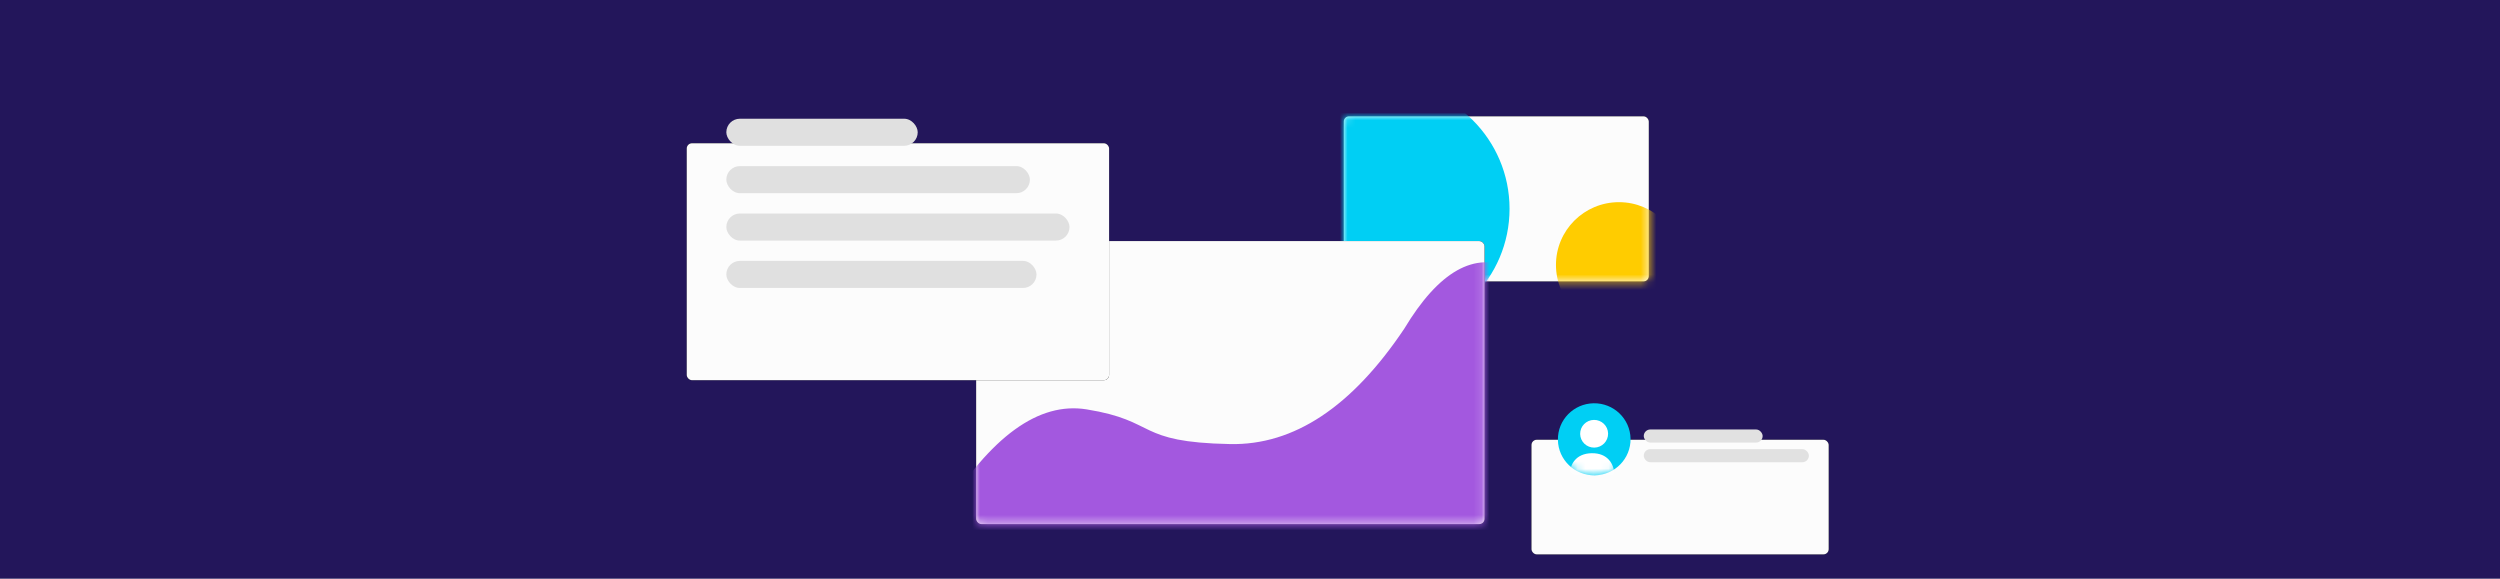 <svg xmlns="http://www.w3.org/2000/svg" xmlns:xlink="http://www.w3.org/1999/xlink" width="324px" height="75px" viewBox="0 0 324 75" version="1.1">
    <!-- Generator: Sketch 50.2 (55047) - http://www.bohemiancoding.com/sketch -->
    <title>files</title>
    <desc>Created with Sketch.</desc>
    <defs>
        <rect id="path-1" x="0" y="0" width="325" height="76"/>
        <filter x="-67.9%" y="-121.9%" width="235.9%" height="431.2%" filterUnits="objectBoundingBox" id="filter-3">
            <feOffset dx="0" dy="7" in="SourceAlpha" result="shadowOffsetOuter1"/>
            <feGaussianBlur stdDeviation="7" in="shadowOffsetOuter1" result="shadowBlurOuter1"/>
            <feColorMatrix values="0 0 0 0 0   0 0 0 0 0   0 0 0 0 0  0 0 0 0.342 0" type="matrix" in="shadowBlurOuter1" result="shadowMatrixOuter1"/>
            <feMerge>
                <feMergeNode in="shadowMatrixOuter1"/>
                <feMergeNode in="SourceGraphic"/>
            </feMerge>
        </filter>
        <rect id="path-4" x="0" y="0.274" width="38.521" height="14.858" rx="0.68"/>
        <filter x="-7.8%" y="-20.2%" width="115.6%" height="140.4%" filterUnits="objectBoundingBox" id="filter-6">
            <feOffset dx="0" dy="0" in="SourceAlpha" result="shadowOffsetOuter1"/>
            <feGaussianBlur stdDeviation="1" in="shadowOffsetOuter1" result="shadowBlurOuter1"/>
            <feColorMatrix values="0 0 0 0 0   0 0 0 0 0   0 0 0 0 0  0 0 0 0.122 0" type="matrix" in="shadowBlurOuter1"/>
        </filter>
        <ellipse id="path-7" cx="4.708" cy="4.67" rx="4.708" ry="4.67"/>
        <rect id="path-9" x="0" y="0" width="39.534" height="21.396" rx="0.68"/>
        <filter x="-7.6%" y="-14.0%" width="115.2%" height="128.0%" filterUnits="objectBoundingBox" id="filter-11">
            <feOffset dx="0" dy="0" in="SourceAlpha" result="shadowOffsetOuter1"/>
            <feGaussianBlur stdDeviation="1" in="shadowOffsetOuter1" result="shadowBlurOuter1"/>
            <feColorMatrix values="0 0 0 0 0   0 0 0 0 0   0 0 0 0 0  0 0 0 0.122 0" type="matrix" in="shadowBlurOuter1"/>
        </filter>
        <filter x="-40.2%" y="-52.7%" width="180.3%" height="243.2%" filterUnits="objectBoundingBox" id="filter-12">
            <feOffset dx="0" dy="7" in="SourceAlpha" result="shadowOffsetOuter1"/>
            <feGaussianBlur stdDeviation="7" in="shadowOffsetOuter1" result="shadowBlurOuter1"/>
            <feColorMatrix values="0 0 0 0 0   0 0 0 0 0   0 0 0 0 0  0 0 0 0.342 0" type="matrix" in="shadowBlurOuter1" result="shadowMatrixOuter1"/>
            <feMerge>
                <feMergeNode in="shadowMatrixOuter1"/>
                <feMergeNode in="SourceGraphic"/>
            </feMerge>
        </filter>
        <rect id="path-13" x="0" y="0" width="65.89" height="36.679" rx="0.68"/>
        <filter x="-4.6%" y="-8.2%" width="109.1%" height="116.4%" filterUnits="objectBoundingBox" id="filter-15">
            <feOffset dx="0" dy="0" in="SourceAlpha" result="shadowOffsetOuter1"/>
            <feGaussianBlur stdDeviation="1" in="shadowOffsetOuter1" result="shadowBlurOuter1"/>
            <feColorMatrix values="0 0 0 0 0   0 0 0 0 0   0 0 0 0 0  0 0 0 0.122 0" type="matrix" in="shadowBlurOuter1"/>
        </filter>
        <filter x="-48.2%" y="-60.9%" width="196.4%" height="265.6%" filterUnits="objectBoundingBox" id="filter-16">
            <feOffset dx="0" dy="7" in="SourceAlpha" result="shadowOffsetOuter1"/>
            <feGaussianBlur stdDeviation="7" in="shadowOffsetOuter1" result="shadowBlurOuter1"/>
            <feColorMatrix values="0 0 0 0 0   0 0 0 0 0   0 0 0 0 0  0 0 0 0.342 0" type="matrix" in="shadowBlurOuter1" result="shadowMatrixOuter1"/>
            <feMerge>
                <feMergeNode in="shadowMatrixOuter1"/>
                <feMergeNode in="SourceGraphic"/>
            </feMerge>
        </filter>
        <rect id="path-17" x="0" y="0.566" width="54.74" height="30.708" rx="0.68"/>
        <filter x="-5.5%" y="-9.8%" width="111.0%" height="119.5%" filterUnits="objectBoundingBox" id="filter-19">
            <feOffset dx="0" dy="0" in="SourceAlpha" result="shadowOffsetOuter1"/>
            <feGaussianBlur stdDeviation="1" in="shadowOffsetOuter1" result="shadowBlurOuter1"/>
            <feColorMatrix values="0 0 0 0 0   0 0 0 0 0   0 0 0 0 0  0 0 0 0.122 0" type="matrix" in="shadowBlurOuter1"/>
        </filter>
    </defs>
    <g id="files" stroke="none" stroke-width="1" fill="none" fill-rule="evenodd">
        <g id="Group-43">
            <mask id="mask-2" fill="white">
                <use xlink:href="#path-1"/>
            </mask>
            <use id="Mask" fill="#23165B" xlink:href="#path-1"/>
            <g id="Group-35" mask="url(#mask-2)">
                <g transform="translate(89, 11)">
                    <g id="Group-40" transform="translate(109.479, 38.717)">
                        <g id="Group-39-Copy">
                            <g id="Group-36-Copy" filter="url(#filter-3)">
                                <mask id="mask-5" fill="white">
                                    <use xlink:href="#path-4"/>
                                </mask>
                                <g id="Mask">
                                    <use fill="black" fill-opacity="1" filter="url(#filter-6)" xlink:href="#path-4"/>
                                    <use fill="#FCFCFC" fill-rule="evenodd" xlink:href="#path-4"/>
                                </g>
                            </g>
                        </g>
                        <g id="Combined-Shape" transform="translate(8.43, 7.542) rotate(-1) translate(-8.43, -7.542) translate(3.43, 2.542)">
                            <mask id="mask-8" fill="white">
                                <use xlink:href="#path-7"/>
                            </mask>
                            <use id="Mask" fill="#00CFF4" xlink:href="#path-7"/>
                            <path d="M4.346,6.466 C6.415,6.466 7.243,7.903 7.243,9.34 L1.449,9.34 C1.449,7.903 2.276,6.466 4.346,6.466 Z M4.708,5.747 C3.708,5.747 2.897,4.943 2.897,3.951 C2.897,2.959 3.708,2.155 4.708,2.155 C5.708,2.155 6.519,2.959 6.519,3.951 C6.519,4.943 5.708,5.747 4.708,5.747 Z" fill="#FFFFFF" mask="url(#mask-8)"/>
                        </g>
                        <rect id="Rectangle-38" fill="#E1E1E1" x="14.552" y="5.943" width="15.408" height="1.698" rx="0.849"/>
                        <rect id="Rectangle-38-Copy" fill="#E1E1E1" x="14.552" y="8.491" width="21.4" height="1.698" rx="0.849"/>
                    </g>
                    <g id="Group-38" transform="translate(85.151, 4.075)">
                        <mask id="mask-10" fill="white">
                            <use xlink:href="#path-9"/>
                        </mask>
                        <g id="Mask">
                            <use fill="black" fill-opacity="1" filter="url(#filter-11)" xlink:href="#path-9"/>
                            <use fill="#FCFCFC" fill-rule="evenodd" xlink:href="#path-9"/>
                        </g>
                        <ellipse id="Oval-14" fill="#FFCC00" mask="url(#mask-10)" cx="35.667" cy="19.257" rx="8.165" ry="8.131"/>
                        <ellipse id="Oval-14-Copy" fill="#00CFF4" mask="url(#mask-10)" cx="5.157" cy="11.982" rx="16.329" ry="16.261"/>
                    </g>
                    <g id="Group-36" filter="url(#filter-12)" transform="translate(37.507, 13.245)">
                        <mask id="mask-14" fill="white">
                            <use xlink:href="#path-13"/>
                        </mask>
                        <g id="Mask">
                            <use fill="black" fill-opacity="1" filter="url(#filter-15)" xlink:href="#path-13"/>
                            <use fill="#FCFCFC" fill-rule="evenodd" xlink:href="#path-13"/>
                        </g>
                        <path d="M-4.304,35.303 C1.902,25.307 8.108,20.809 14.314,21.809 C23.623,23.308 20.552,26.069 32.932,26.307 C41.186,26.466 48.704,21.481 55.487,11.353 C59.96,3.92 64.584,1.3 69.358,3.493 C74.133,5.687 73.358,17.04 67.033,37.553 L-4.335,37.553 L-4.304,35.303 Z" id="Path-9" fill="#A358DF" mask="url(#mask-14)"/>
                    </g>
                    <g id="Group-39">
                        <g id="Group-36-Copy" filter="url(#filter-16)">
                            <mask id="mask-18" fill="white">
                                <use xlink:href="#path-17"/>
                            </mask>
                            <g id="Mask">
                                <use fill="black" fill-opacity="1" filter="url(#filter-19)" xlink:href="#path-17"/>
                                <use fill="#FCFCFC" fill-rule="evenodd" xlink:href="#path-17"/>
                            </g>
                        </g>
                        <rect id="Rectangle-37" fill="#E0E0E0" x="5.132" y="4.387" width="24.804" height="3.509" rx="1.755"/>
                        <rect id="Rectangle-37-Copy" fill="#E0E0E0" x="5.132" y="10.528" width="39.344" height="3.509" rx="1.755"/>
                        <rect id="Rectangle-37-Copy-2" fill="#E0E0E0" x="5.132" y="16.67" width="44.476" height="3.509" rx="1.755"/>
                        <rect id="Rectangle-37-Copy-3" fill="#E0E0E0" x="5.132" y="22.811" width="40.199" height="3.509" rx="1.755"/>
                    </g>
                </g>
            </g>
        </g>
    </g>
</svg>
